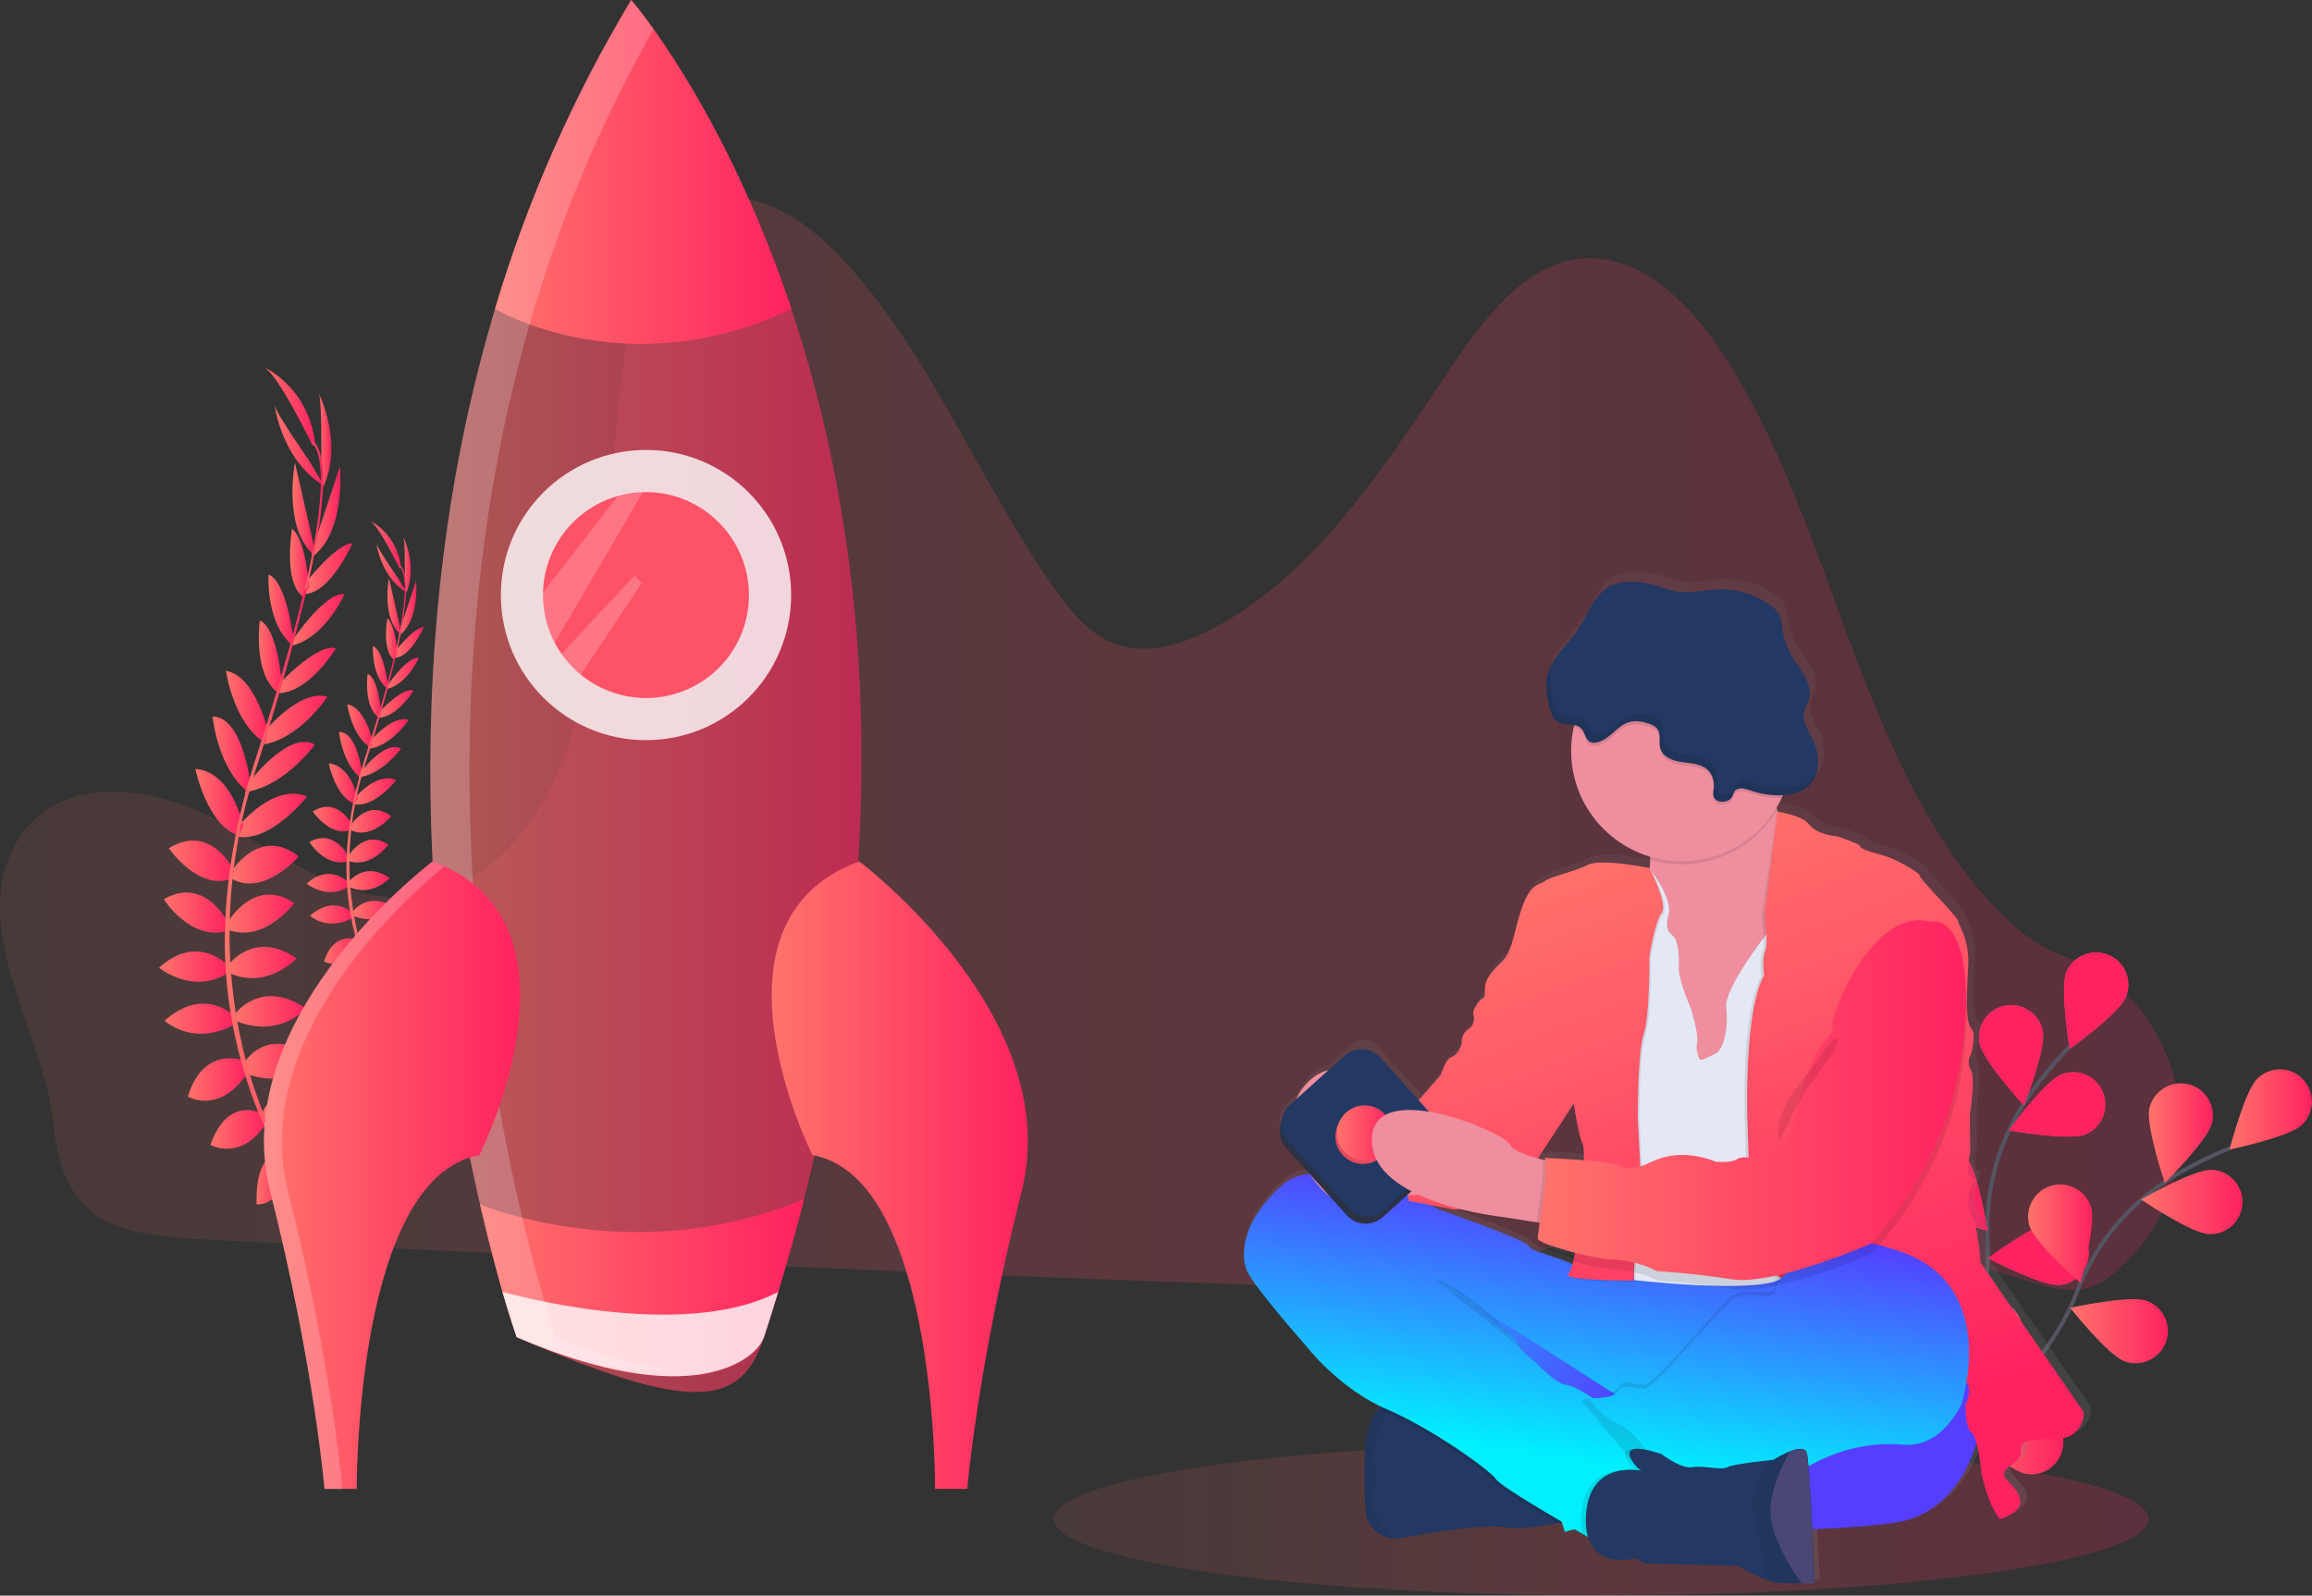 <?xml version="1.0" encoding="utf-8"?>
<!-- Generator: Adobe Illustrator 24.0.1, SVG Export Plug-In . SVG Version: 6.00 Build 0)  -->
<svg version="1.1" id="b759170a-51c3-4e2f-999d-77dec9fd6d11"
	 xmlns="http://www.w3.org/2000/svg" xmlns:xlink="http://www.w3.org/1999/xlink" x="0px" y="0px" viewBox="0 0 1140.6 787.3"
	 style="enable-background:new 0 0 1140.6 787.3;" xml:space="preserve">
<rect x="0" y="0" width="1140.6" height="787.3" fill="#333333" stroke="none"/>
<style type="text/css">
	.st0{opacity:0.2;fill:url(#SVGID_1_);enable-background:new    ;}
	.st1{opacity:0.2;fill:url(#SVGID_2_);enable-background:new    ;}
	.st2{fill:url(#SVGID_3_);}
	.st3{fill:url(#SVGID_4_);}
	.st4{fill:url(#SVGID_5_);}
	.st5{fill:url(#SVGID_6_);}
	.st6{fill:url(#SVGID_7_);}
	.st7{fill:url(#SVGID_8_);}
	.st8{fill:url(#SVGID_9_);}
	.st9{fill:url(#SVGID_10_);}
	.st10{fill:url(#SVGID_11_);}
	.st11{fill:url(#SVGID_12_);}
	.st12{fill:url(#SVGID_13_);}
	.st13{fill:url(#SVGID_14_);}
	.st14{fill:url(#SVGID_15_);}
	.st15{fill:url(#SVGID_16_);}
	.st16{fill:url(#SVGID_17_);}
	.st17{fill:url(#SVGID_18_);}
	.st18{fill:url(#SVGID_19_);}
	.st19{fill:url(#SVGID_20_);}
	.st20{fill:url(#SVGID_21_);}
	.st21{fill:url(#SVGID_22_);}
	.st22{fill:url(#SVGID_23_);}
	.st23{fill:url(#SVGID_24_);}
	.st24{fill:url(#SVGID_25_);}
	.st25{fill:url(#SVGID_26_);}
	.st26{fill:url(#SVGID_27_);}
	.st27{fill:url(#SVGID_28_);}
	.st28{fill:url(#SVGID_29_);}
	.st29{fill:url(#SVGID_30_);}
	.st30{fill:url(#SVGID_31_);}
	.st31{fill:url(#SVGID_32_);}
	.st32{fill:url(#SVGID_33_);}
	.st33{fill:url(#SVGID_34_);}
	.st34{fill:url(#SVGID_35_);}
	.st35{fill:url(#SVGID_36_);}
	.st36{fill:url(#SVGID_37_);}
	.st37{fill:url(#SVGID_38_);}
	.st38{fill:url(#SVGID_39_);}
	.st39{fill:url(#SVGID_40_);}
	.st40{fill:url(#SVGID_41_);}
	.st41{fill:url(#SVGID_42_);}
	.st42{fill:url(#SVGID_43_);}
	.st43{fill:url(#SVGID_44_);}
	.st44{fill:url(#SVGID_45_);}
	.st45{fill:url(#SVGID_46_);}
	.st46{fill:url(#SVGID_47_);}
	.st47{fill:url(#SVGID_48_);}
	.st48{fill:url(#SVGID_49_);}
	.st49{fill:url(#SVGID_50_);}
	.st50{fill:url(#SVGID_51_);}
	.st51{fill:url(#SVGID_52_);}
	.st52{fill:url(#SVGID_53_);}
	.st53{fill:url(#SVGID_54_);}
	.st54{fill:url(#SVGID_55_);}
	.st55{fill:url(#SVGID_56_);}
	.st56{fill:url(#SVGID_57_);}
	.st57{fill:url(#SVGID_58_);}
	.st58{fill:url(#SVGID_59_);}
	.st59{fill:url(#SVGID_60_);}
	.st60{fill:url(#SVGID_61_);}
	.st61{fill:url(#SVGID_62_);}
	.st62{fill:url(#SVGID_63_);}
	.st63{fill:url(#SVGID_64_);}
	.st64{fill:url(#SVGID_65_);}
	.st65{fill:url(#SVGID_66_);}
	.st66{fill:url(#SVGID_67_);}
	.st67{fill:url(#SVGID_68_);}
	.st68{fill:url(#SVGID_69_);}
	.st69{fill:url(#SVGID_70_);}
	.st70{fill:url(#SVGID_71_);}
	.st71{fill:url(#SVGID_72_);}
	.st72{fill:url(#SVGID_73_);}
	.st73{fill:url(#SVGID_74_);}
	.st74{opacity:0.1;enable-background:new    ;}
	.st75{opacity:0.6;fill:url(#SVGID_75_);}
	.st76{opacity:0.8;fill:#FFFFFF;}
	.st77{fill:#FE5266;}
	.st78{fill:url(#SVGID_76_);}
	.st79{fill:url(#SVGID_77_);}
	.st80{opacity:0.2;fill:#FFFFFF;enable-background:new    ;}
	.st81{fill:none;stroke:#535461;stroke-width:2;stroke-miterlimit:10;}
	.st82{fill:url(#SVGID_78_);}
	.st83{fill:url(#SVGID_79_);}
	.st84{fill:url(#SVGID_80_);}
	.st85{opacity:0.25;enable-background:new    ;}
	.st86{fill:url(#SVGID_81_);}
	.st87{fill:url(#SVGID_82_);}
	.st88{fill:url(#SVGID_83_);}
	.st89{fill:url(#SVGID_84_);}
	.st90{fill:url(#SVGID_85_);}
	.st91{fill:url(#SVGID_86_);}
	.st92{fill:url(#SVGID_87_);}
	.st93{fill:url(#SVGID_88_);}
	.st94{fill:url(#SVGID_89_);}
	.st95{fill:#434175;}
	.st96{fill:url(#SVGID_90_);}
	.st97{fill:#233862;}
	.st98{opacity:5.000000e-02;enable-background:new    ;}
	.st99{fill:url(#SVGID_91_);}
	.st100{fill:#EE8E9E;}
	.st101{fill:#E3E8F4;}
	.st102{fill:url(#SVGID_92_);}
	.st103{fill:url(#SVGID_93_);}
	.st104{fill:url(#SVGID_94_);}
	.st105{fill:#30374E;}
	.st106{fill:url(#SVGID_95_);}
	.st107{fill:url(#SVGID_96_);}
	.st108{fill:url(#SVGID_97_);}
	.st109{fill:#565387;}
	.st110{opacity:0.1;}
	.st111{fill:url(#SVGID_98_);}
	.st112{fill:url(#SVGID_99_);}
</style>
<title>maker launch</title>
<linearGradient id="SVGID_1_" gradientUnits="userSpaceOnUse" x1="-8.985608e-04" y1="366.759" x2="1075.942" y2="366.759">
	<stop  offset="0" style="stop-color:#FF736B;stop-opacity:0.5"/>
	<stop  offset="0.51" style="stop-color:#FF4A66"/>
	<stop  offset="0.77" style="stop-color:#FF3563"/>
	<stop  offset="1" style="stop-color:#FF2260"/>
</linearGradient>
<path class="st0" d="M8.8,414.5c20.2-32.9,65.7-27.2,98.1-10s64.6,42.8,100.2,37.9c30-4.2,54.6-30.3,67.9-60.5s17.2-64.2,20.9-97.5
	c4.7-41.9,9.4-83.8,14.1-125.7c1.7-15.3,3.8-31.5,12.4-43.6c11.4-16,32.3-20.9,50.1-16.1s33.1,17.7,46.1,32.1
	c41.7,46.1,65.4,108.4,101.9,159.7c7.4,10.4,15.8,20.8,26.9,25.8c16,7.3,34.4,2.1,50-6c51-26.3,85.3-79.9,118.9-130
	c16.4-24.3,36.3-50.4,63.6-53c28.7-2.8,53.6,21.6,70.4,47.5c54.1,83.2,65.7,196.9,131,269.5c8.1,9,17.1,17.3,27.4,22.9
	c3.4,1.8,6.9,3.4,10.6,4.7c57,19.7,76,98.9,33.8,145.9c-0.9,1-1.8,2-2.8,3c-6.3,6.6-13.3,12.9-21.8,14.8c-7.9,1.8-16-0.3-23.8-2.5
	c-49.9-14.5-99.1-36.8-150.7-35.7c-50.2,1-97.7,24.2-147.3,32.5c-33.3,5.6-67.3,4.5-101,3.3c-112.3-4-224.6-8.7-336.9-14.1
	c-55.7-2.6-111.5-5-167.2-7.8c-42.9-2.2-70.3-7.1-75.2-57C22.1,510.7-17.1,456.7,8.8,414.5z"/>
<linearGradient id="SVGID_2_" gradientUnits="userSpaceOnUse" x1="519.91" y1="749.54" x2="1059.89" y2="749.54">
	<stop  offset="0" style="stop-color:#FF736B;stop-opacity:0.5"/>
	<stop  offset="0.51" style="stop-color:#FF4A66"/>
	<stop  offset="0.77" style="stop-color:#FF3563"/>
	<stop  offset="1" style="stop-color:#FF2260"/>
</linearGradient>
<ellipse class="st1" cx="789.9" cy="749.5" rx="270" ry="37.7"/>
<linearGradient id="SVGID_3_" gradientUnits="userSpaceOnUse" x1="148.74" y1="590.496" x2="170.59" y2="590.496">
	<stop  offset="0" style="stop-color:#FF736B"/>
	<stop  offset="1" style="stop-color:#FF2260"/>
</linearGradient>
<path class="st2" d="M148.7,586.8c0,0,13.2-3,21.9,5.9c0,0-5.6,5-18.6-0.5L148.7,586.8z"/>
<linearGradient id="SVGID_4_" gradientUnits="userSpaceOnUse" x1="142.772" y1="597.865" x2="150.994" y2="597.865">
	<stop  offset="0" style="stop-color:#FF736B"/>
	<stop  offset="1" style="stop-color:#FF2260"/>
</linearGradient>
<path class="st3" d="M147.3,586.6c0,0-7.8,11.1-2.9,22.5c0,0,6.8-3.3,6.6-17.5L147.3,586.6z"/>
<linearGradient id="SVGID_5_" gradientUnits="userSpaceOnUse" x1="138.48" y1="572.469" x2="165.48" y2="572.469">
	<stop  offset="0" style="stop-color:#FF736B"/>
	<stop  offset="1" style="stop-color:#FF2260"/>
</linearGradient>
<path class="st4" d="M138.5,569.9c0,0,4.7-10.2,27,2.1c0,0-2.4,6.8-11.9,6.9S141.3,574.9,138.5,569.9z"/>
<linearGradient id="SVGID_6_" gradientUnits="userSpaceOnUse" x1="126.494" y1="581.798" x2="140.558" y2="581.798">
	<stop  offset="0" style="stop-color:#FF736B"/>
	<stop  offset="1" style="stop-color:#FF2260"/>
</linearGradient>
<path class="st5" d="M137.1,569.3c0,0-11.2-0.5-10.5,24.9c0,0,7.1,1,11.6-7.4S140.2,574.2,137.1,569.3z"/>
<linearGradient id="SVGID_7_" gradientUnits="userSpaceOnUse" x1="129.28" y1="547.467" x2="157.75" y2="547.467">
	<stop  offset="0" style="stop-color:#FF736B"/>
	<stop  offset="1" style="stop-color:#FF2260"/>
</linearGradient>
<path class="st6" d="M129.3,549.5c0,0,5-17.7,28.5-6.9c0,0-4.1,16.2-25.8,12.6L129.3,549.5z"/>
<linearGradient id="SVGID_8_" gradientUnits="userSpaceOnUse" x1="120.57" y1="523.54" x2="153.06" y2="523.54">
	<stop  offset="0" style="stop-color:#FF736B"/>
	<stop  offset="1" style="stop-color:#FF2260"/>
</linearGradient>
<path class="st7" d="M120.6,524.2c0,0,10.6-18.2,32.5-3.4c0,0-6.2,16.9-30.3,9.5L120.6,524.2z"/>
<linearGradient id="SVGID_9_" gradientUnits="userSpaceOnUse" x1="116.43" y1="499.01" x2="150.79" y2="499.01">
	<stop  offset="0" style="stop-color:#FF736B"/>
	<stop  offset="1" style="stop-color:#FF2260"/>
</linearGradient>
<path class="st8" d="M116.4,499.8c0,0,12.6-17,34.4-2.3c0,0-12.1,14.9-34.1,6.4L116.4,499.8z"/>
<linearGradient id="SVGID_10_" gradientUnits="userSpaceOnUse" x1="112.69" y1="474.905" x2="146.28" y2="474.905">
	<stop  offset="0" style="stop-color:#FF736B"/>
	<stop  offset="1" style="stop-color:#FF2260"/>
</linearGradient>
<path class="st9" d="M112.7,476.1c0,0,12.8-17.7,33.6-3.2c0,0-14.7,15.8-33.3,7.1L112.7,476.1z"/>
<linearGradient id="SVGID_11_" gradientUnits="userSpaceOnUse" x1="112.51" y1="450.77" x2="145.16" y2="450.77">
	<stop  offset="0" style="stop-color:#FF736B"/>
	<stop  offset="1" style="stop-color:#FF2260"/>
</linearGradient>
<path class="st10" d="M112.5,454.8c0,0,13.1-22.5,32.7-9.2c0,0-14.4,19.6-32.4,13.3L112.5,454.8z"/>
<linearGradient id="SVGID_12_" gradientUnits="userSpaceOnUse" x1="114.28" y1="426.649" x2="147.37" y2="426.649">
	<stop  offset="0" style="stop-color:#FF736B"/>
	<stop  offset="1" style="stop-color:#FF2260"/>
</linearGradient>
<path class="st11" d="M114.3,429.8c0,0,14-22.4,33.1-7.2c0,0-17.1,19.8-32.9,11.1L114.3,429.8z"/>
<linearGradient id="SVGID_13_" gradientUnits="userSpaceOnUse" x1="117.46" y1="402.299" x2="151.46" y2="402.299">
	<stop  offset="0" style="stop-color:#FF736B"/>
	<stop  offset="1" style="stop-color:#FF2260"/>
</linearGradient>
<path class="st12" d="M117.9,407.4c0,0,17-21.3,33.6-14.4c0,0-17.7,22.6-34,19.8L117.9,407.4z"/>
<linearGradient id="SVGID_14_" gradientUnits="userSpaceOnUse" x1="121.7" y1="378.356" x2="155.28" y2="378.356">
	<stop  offset="0" style="stop-color:#FF736B"/>
	<stop  offset="1" style="stop-color:#FF2260"/>
</linearGradient>
<path class="st13" d="M122.9,386c0,0,19.5-26,32.4-18.6c0,0-14.3,20.1-33.6,23.3L122.9,386z"/>
<linearGradient id="SVGID_15_" gradientUnits="userSpaceOnUse" x1="128.43" y1="355.361" x2="161.53" y2="355.361">
	<stop  offset="0" style="stop-color:#FF736B"/>
	<stop  offset="1" style="stop-color:#FF2260"/>
</linearGradient>
<path class="st14" d="M130.5,361c0,0,17.2-21.3,31-17.2c0,0-14.4,21.9-33.1,23.7L130.5,361z"/>
<linearGradient id="SVGID_16_" gradientUnits="userSpaceOnUse" x1="136.77" y1="330.837" x2="165.69" y2="330.837">
	<stop  offset="0" style="stop-color:#FF736B"/>
	<stop  offset="1" style="stop-color:#FF2260"/>
</linearGradient>
<path class="st15" d="M137.4,337.7c0,0,19.2-20.6,28.3-17.8c0,0-13.4,22.4-28.9,22.1L137.4,337.7z"/>
<linearGradient id="SVGID_17_" gradientUnits="userSpaceOnUse" x1="144.15" y1="305.795" x2="169.97" y2="305.795">
	<stop  offset="0" style="stop-color:#FF736B"/>
	<stop  offset="1" style="stop-color:#FF2260"/>
</linearGradient>
<path class="st16" d="M144.1,316.2c0,0,16.1-24.2,25.8-23c0,0-9.3,21.2-25.7,25.3L144.1,316.2z"/>
<linearGradient id="SVGID_18_" gradientUnits="userSpaceOnUse" x1="150.88" y1="280.56" x2="173.95" y2="280.56">
	<stop  offset="0" style="stop-color:#FF736B"/>
	<stop  offset="1" style="stop-color:#FF2260"/>
</linearGradient>
<path class="st17" d="M151.1,287.2c0,0,14.4-18.7,22.8-19.2c0,0-10.7,24.3-23.1,25L151.1,287.2z"/>
<linearGradient id="SVGID_19_" gradientUnits="userSpaceOnUse" x1="153.72" y1="252.65" x2="167.924" y2="252.65">
	<stop  offset="0" style="stop-color:#FF736B"/>
	<stop  offset="1" style="stop-color:#FF2260"/>
</linearGradient>
<path class="st18" d="M155.1,268l12.6-37.7c0,0,3,33.1-14,44.6L155.1,268z"/>
<linearGradient id="SVGID_20_" gradientUnits="userSpaceOnUse" x1="157.2" y1="217.355" x2="163.435" y2="217.355">
	<stop  offset="0" style="stop-color:#FF736B"/>
	<stop  offset="1" style="stop-color:#FF2260"/>
</linearGradient>
<path class="st19" d="M158.5,227.2c0,0,0.4-30.8-1.3-33.2c0,0,12.5,24.7,2.1,46.7L158.5,227.2z"/>
<linearGradient id="SVGID_21_" gradientUnits="userSpaceOnUse" x1="103.87" y1="557.22" x2="130.87" y2="557.22">
	<stop  offset="0" style="stop-color:#FF736B"/>
	<stop  offset="1" style="stop-color:#FF2260"/>
</linearGradient>
<path class="st20" d="M128.6,549.2c0,0-16.3-8.6-24.8,15.7c0,0,14.5,8.3,27-9.8L128.6,549.2z"/>
<linearGradient id="SVGID_22_" gradientUnits="userSpaceOnUse" x1="92.65" y1="532.656" x2="122.16" y2="532.656">
	<stop  offset="0" style="stop-color:#FF736B"/>
	<stop  offset="1" style="stop-color:#FF2260"/>
</linearGradient>
<path class="st21" d="M120,523.2c0,0-19.7-7.5-27.3,17.9c0,0,15.5,9.2,29.5-11.8L120,523.2z"/>
<linearGradient id="SVGID_23_" gradientUnits="userSpaceOnUse" x1="81.28" y1="502.653" x2="115.91" y2="502.653">
	<stop  offset="0" style="stop-color:#FF736B"/>
	<stop  offset="1" style="stop-color:#FF2260"/>
</linearGradient>
<path class="st22" d="M115.6,501.3c0,0-14.8-15.1-34.4,2.3c0,0,13.9,13.2,34.6,1.8L115.6,501.3z"/>
<linearGradient id="SVGID_24_" gradientUnits="userSpaceOnUse" x1="78.51" y1="476.927" x2="112.51" y2="476.927">
	<stop  offset="0" style="stop-color:#FF736B"/>
	<stop  offset="1" style="stop-color:#FF2260"/>
</linearGradient>
<path class="st23" d="M112.2,476.1c0,0-15-15.8-33.7,1.4c0,0,16.7,13.7,34,2.5L112.2,476.1z"/>
<linearGradient id="SVGID_25_" gradientUnits="userSpaceOnUse" x1="80.72" y1="450.316" x2="112.55" y2="450.316">
	<stop  offset="0" style="stop-color:#FF736B"/>
	<stop  offset="1" style="stop-color:#FF2260"/>
</linearGradient>
<path class="st24" d="M112.6,455.4c0,0-11.4-23.5-31.8-11.7c0,0,12.9,20.6,31.2,15.7L112.6,455.4z"/>
<linearGradient id="SVGID_26_" gradientUnits="userSpaceOnUse" x1="83.39" y1="424.783" x2="115.45" y2="424.783">
	<stop  offset="0" style="stop-color:#FF736B"/>
	<stop  offset="1" style="stop-color:#FF2260"/>
</linearGradient>
<path class="st25" d="M115.4,429.6c0,0-11.3-23.9-32.1-11.1c0,0,14.7,21.6,31.3,14.9L115.4,429.6z"/>
<linearGradient id="SVGID_27_" gradientUnits="userSpaceOnUse" x1="96.43" y1="395.91" x2="119.98" y2="395.91">
	<stop  offset="0" style="stop-color:#FF736B"/>
	<stop  offset="1" style="stop-color:#FF2260"/>
</linearGradient>
<path class="st26" d="M120,407.3c0,0-5.6-26.7-23.6-27.9c0,0,5.7,28.1,21.5,32.9L120,407.3z"/>
<linearGradient id="SVGID_28_" gradientUnits="userSpaceOnUse" x1="104.91" y1="372.095" x2="123.37" y2="372.095">
	<stop  offset="0" style="stop-color:#FF736B"/>
	<stop  offset="1" style="stop-color:#FF2260"/>
</linearGradient>
<path class="st27" d="M123.4,386c0,0-3.7-32.3-18.5-32.5c0,0,2.1,24.6,17.1,37.1L123.4,386z"/>
<linearGradient id="SVGID_29_" gradientUnits="userSpaceOnUse" x1="111.53" y1="348.85" x2="132" y2="348.85">
	<stop  offset="0" style="stop-color:#FF736B"/>
	<stop  offset="1" style="stop-color:#FF2260"/>
</linearGradient>
<path class="st28" d="M132,360c0,0-6.2-26.7-20.5-29c0,0,3.5,26,19.5,35.7L132,360z"/>
<linearGradient id="SVGID_30_" gradientUnits="userSpaceOnUse" x1="127.664" y1="323.86" x2="139.06" y2="323.86">
	<stop  offset="0" style="stop-color:#FF736B"/>
	<stop  offset="1" style="stop-color:#FF2260"/>
</linearGradient>
<path class="st29" d="M139.1,337.8c0,0-2-28.1-10.9-31.6c0,0-3.6,25.8,8.6,35.4L139.1,337.8z"/>
<linearGradient id="SVGID_31_" gradientUnits="userSpaceOnUse" x1="132.424" y1="300.63" x2="144.79" y2="300.63">
	<stop  offset="0" style="stop-color:#FF736B"/>
	<stop  offset="1" style="stop-color:#FF2260"/>
</linearGradient>
<path class="st30" d="M144.8,315.8c0,0-3.1-28.8-12.3-32.3c0,0-1.5,23.1,11.1,34.3L144.8,315.8z"/>
<linearGradient id="SVGID_32_" gradientUnits="userSpaceOnUse" x1="143.136" y1="277.63" x2="152.54" y2="277.63">
	<stop  offset="0" style="stop-color:#FF736B"/>
	<stop  offset="1" style="stop-color:#FF2260"/>
</linearGradient>
<path class="st31" d="M152.5,289.5c0,0-1.6-23.5-8.4-28.6c0,0-4.6,26.2,5.4,33.6L152.5,289.5z"/>
<linearGradient id="SVGID_33_" gradientUnits="userSpaceOnUse" x1="144.269" y1="251.07" x2="155.05" y2="251.07">
	<stop  offset="0" style="stop-color:#FF736B"/>
	<stop  offset="1" style="stop-color:#FF2260"/>
</linearGradient>
<path class="st32" d="M154.3,266.9l-8.8-38.7c0,0-6.2,32.6,9.6,45.8L154.3,266.9z"/>
<linearGradient id="SVGID_34_" gradientUnits="userSpaceOnUse" x1="135.419" y1="219.645" x2="159.83" y2="219.645">
	<stop  offset="0" style="stop-color:#FF736B"/>
	<stop  offset="1" style="stop-color:#FF2260"/>
</linearGradient>
<path class="st33" d="M152.9,227.9c0,0-17.6-25.3-17.5-28.2c0,0,3.5,27.5,24.4,39.9L152.9,227.9z"/>
<linearGradient id="SVGID_35_" gradientUnits="userSpaceOnUse" x1="129.85" y1="200.53" x2="155.46" y2="200.53">
	<stop  offset="0" style="stop-color:#FF736B"/>
	<stop  offset="1" style="stop-color:#FF2260"/>
</linearGradient>
<path class="st34" d="M154.3,220c0,0-17.5-36.4-24.4-39c0,0,22.1,9.4,25.6,37.8L154.3,220z"/>
<linearGradient id="SVGID_36_" gradientUnits="userSpaceOnUse" x1="149.82" y1="255.435" x2="159.421" y2="255.435">
	<stop  offset="0" style="stop-color:#FF736B"/>
	<stop  offset="1" style="stop-color:#FF2260"/>
</linearGradient>
<path class="st35" d="M150.8,293.3l-1-0.3c9.9-42,11.2-68.5,3.9-74.6l0.7-0.8C162.1,224.1,160.9,250.2,150.8,293.3z"/>
<linearGradient id="SVGID_37_" gradientUnits="userSpaceOnUse" x1="120.99" y1="341.02" x2="151.54" y2="341.02">
	<stop  offset="0" style="stop-color:#FF736B"/>
	<stop  offset="1" style="stop-color:#FF2260"/>
</linearGradient>
<path class="st36" d="M122.5,391.9l-1.6-0.4c1.1-3.9,2.3-7.8,3.5-11.7c11-33.7,20.1-65,25.8-88.9l1.3-0.8
	c-5.6,24-14.5,56.4-25.5,90.2C124.8,384.2,123.6,388.1,122.5,391.9z"/>
<linearGradient id="SVGID_38_" gradientUnits="userSpaceOnUse" x1="110.886" y1="502.355" x2="171.07" y2="502.355">
	<stop  offset="0" style="stop-color:#FF736B"/>
	<stop  offset="1" style="stop-color:#FF2260"/>
</linearGradient>
<path class="st37" d="M169.6,616.3c-0.2-0.2-22.2-21.9-39.1-60.2c-9.9-22.5-16.2-46.3-18.6-70.8c-3-30.5,1.1-65.1,10-96.9l1.3,1.3
	c-20,71.3-6.2,130.3,9.2,165.4c16.7,38,38.5,59.5,38.7,59.7L169.6,616.3z"/>
<linearGradient id="SVGID_39_" gradientUnits="userSpaceOnUse" x1="193.81" y1="504.345" x2="207.03" y2="504.345">
	<stop  offset="0" style="stop-color:#FF736B"/>
	<stop  offset="1" style="stop-color:#FF2260"/>
</linearGradient>
<path class="st38" d="M193.8,502.1c0,0,8-1.8,13.2,3.5c0,0-3.4,3-11.3-0.3L193.8,502.1z"/>
<linearGradient id="SVGID_40_" gradientUnits="userSpaceOnUse" x1="190.222" y1="508.815" x2="195.221" y2="508.815">
	<stop  offset="0" style="stop-color:#FF736B"/>
	<stop  offset="1" style="stop-color:#FF2260"/>
</linearGradient>
<path class="st39" d="M192.9,502c0,0-4.7,6.7-1.7,13.6c0,0,4.1-2,4-10.5L192.9,502z"/>
<linearGradient id="SVGID_41_" gradientUnits="userSpaceOnUse" x1="187.62" y1="493.451" x2="203.92" y2="493.451">
	<stop  offset="0" style="stop-color:#FF736B"/>
	<stop  offset="1" style="stop-color:#FF2260"/>
</linearGradient>
<path class="st40" d="M187.6,491.9c0,0,2.8-6.1,16.3,1.3c0,0-1.4,4.1-7.2,4.2S189.3,494.9,187.6,491.9z"/>
<linearGradient id="SVGID_42_" gradientUnits="userSpaceOnUse" x1="180.364" y1="499.091" x2="188.868" y2="499.091">
	<stop  offset="0" style="stop-color:#FF736B"/>
	<stop  offset="1" style="stop-color:#FF2260"/>
</linearGradient>
<path class="st41" d="M186.8,491.5c0,0-6.8-0.3-6.4,15.1c0,0,4.3,0.6,7-4.5S188.6,494.5,186.8,491.5z"/>
<linearGradient id="SVGID_43_" gradientUnits="userSpaceOnUse" x1="182.03" y1="478.323" x2="199.26" y2="478.323">
	<stop  offset="0" style="stop-color:#FF736B"/>
	<stop  offset="1" style="stop-color:#FF2260"/>
</linearGradient>
<path class="st42" d="M182,479.6c0,0,3.1-10.7,17.2-4.2c0,0-2.5,9.8-15.6,7.6L182,479.6z"/>
<linearGradient id="SVGID_44_" gradientUnits="userSpaceOnUse" x1="176.79" y1="463.878" x2="196.43" y2="463.878">
	<stop  offset="0" style="stop-color:#FF736B"/>
	<stop  offset="1" style="stop-color:#FF2260"/>
</linearGradient>
<path class="st43" d="M176.8,464.3c0,0,6.4-11,19.6-2.1c0,0-3.8,10.2-18.3,5.8L176.8,464.3z"/>
<linearGradient id="SVGID_45_" gradientUnits="userSpaceOnUse" x1="174.28" y1="449.035" x2="195.05" y2="449.035">
	<stop  offset="0" style="stop-color:#FF736B"/>
	<stop  offset="1" style="stop-color:#FF2260"/>
</linearGradient>
<path class="st44" d="M174.3,449.5c0,0,7.6-10.3,20.8-1.4c0,0-7.3,9-20.6,3.9L174.3,449.5z"/>
<linearGradient id="SVGID_46_" gradientUnits="userSpaceOnUse" x1="172.02" y1="434.473" x2="192.33" y2="434.473">
	<stop  offset="0" style="stop-color:#FF736B"/>
	<stop  offset="1" style="stop-color:#FF2260"/>
</linearGradient>
<path class="st45" d="M172,435.2c0,0,7.7-10.7,20.3-1.9c0,0-8.9,9.6-20.1,4.3L172,435.2z"/>
<linearGradient id="SVGID_47_" gradientUnits="userSpaceOnUse" x1="171.92" y1="419.873" x2="191.65" y2="419.873">
	<stop  offset="0" style="stop-color:#FF736B"/>
	<stop  offset="1" style="stop-color:#FF2260"/>
</linearGradient>
<path class="st46" d="M171.9,422.3c0,0,8-13.6,19.7-5.5c0,0-8.7,11.8-19.6,8L171.9,422.3z"/>
<linearGradient id="SVGID_48_" gradientUnits="userSpaceOnUse" x1="172.96" y1="405.274" x2="192.96" y2="405.274">
	<stop  offset="0" style="stop-color:#FF736B"/>
	<stop  offset="1" style="stop-color:#FF2260"/>
</linearGradient>
<path class="st47" d="M173,407.2c0,0,8.5-13.5,20-4.4c0,0-10.3,11.9-19.9,6.7L173,407.2z"/>
<linearGradient id="SVGID_49_" gradientUnits="userSpaceOnUse" x1="174.93" y1="390.584" x2="195.46" y2="390.584">
	<stop  offset="0" style="stop-color:#FF736B"/>
	<stop  offset="1" style="stop-color:#FF2260"/>
</linearGradient>
<path class="st48" d="M175.2,393.6c0,0,10.3-12.9,20.3-8.7c0,0-10.7,13.7-20.5,11.9L175.2,393.6z"/>
<linearGradient id="SVGID_50_" gradientUnits="userSpaceOnUse" x1="177.47" y1="376.103" x2="197.77" y2="376.103">
	<stop  offset="0" style="stop-color:#FF736B"/>
	<stop  offset="1" style="stop-color:#FF2260"/>
</linearGradient>
<path class="st49" d="M178.2,380.7c0,0,11.8-15.7,19.6-11.3c0,0-8.6,12.1-20.3,14.1L178.2,380.7z"/>
<linearGradient id="SVGID_51_" gradientUnits="userSpaceOnUse" x1="181.57" y1="362.218" x2="201.57" y2="362.218">
	<stop  offset="0" style="stop-color:#FF736B"/>
	<stop  offset="1" style="stop-color:#FF2260"/>
</linearGradient>
<path class="st50" d="M182.8,365.6c0,0,10.4-12.9,18.8-10.4c0,0-8.7,13.2-20,14.3L182.8,365.6z"/>
<linearGradient id="SVGID_52_" gradientUnits="userSpaceOnUse" x1="186.58" y1="347.377" x2="204.06" y2="347.377">
	<stop  offset="0" style="stop-color:#FF736B"/>
	<stop  offset="1" style="stop-color:#FF2260"/>
</linearGradient>
<path class="st51" d="M186.9,351.5c0,0,11.6-12.5,17.1-10.8c0,0-8.1,13.5-17.5,13.4L186.9,351.5z"/>
<linearGradient id="SVGID_53_" gradientUnits="userSpaceOnUse" x1="191.04" y1="332.228" x2="206.65" y2="332.228">
	<stop  offset="0" style="stop-color:#FF736B"/>
	<stop  offset="1" style="stop-color:#FF2260"/>
</linearGradient>
<path class="st52" d="M191,338.5c0,0,9.7-14.6,15.6-13.9c0,0-5.6,12.8-15.5,15.3L191,338.5z"/>
<linearGradient id="SVGID_54_" gradientUnits="userSpaceOnUse" x1="195.12" y1="316.965" x2="209.07" y2="316.965">
	<stop  offset="0" style="stop-color:#FF736B"/>
	<stop  offset="1" style="stop-color:#FF2260"/>
</linearGradient>
<path class="st53" d="M195.3,321c0,0,8.7-11.3,13.8-11.6c0,0-6.5,14.7-13.9,15.1L195.3,321z"/>
<linearGradient id="SVGID_55_" gradientUnits="userSpaceOnUse" x1="196.79" y1="300.14" x2="205.401" y2="300.14">
	<stop  offset="0" style="stop-color:#FF736B"/>
	<stop  offset="1" style="stop-color:#FF2260"/>
</linearGradient>
<path class="st54" d="M197.7,309.4l7.6-22.8c0,0,1.8,20-8.5,27L197.7,309.4z"/>
<linearGradient id="SVGID_56_" gradientUnits="userSpaceOnUse" x1="198.93" y1="278.77" x2="202.699" y2="278.77">
	<stop  offset="0" style="stop-color:#FF736B"/>
	<stop  offset="1" style="stop-color:#FF2260"/>
</linearGradient>
<path class="st55" d="M199.7,284.7c0,0,0.3-18.6-0.8-20c0,0,7.5,15,1.3,28.2L199.7,284.7z"/>
<linearGradient id="SVGID_57_" gradientUnits="userSpaceOnUse" x1="166.66" y1="484.232" x2="182.99" y2="484.232">
	<stop  offset="0" style="stop-color:#FF736B"/>
	<stop  offset="1" style="stop-color:#FF2260"/>
</linearGradient>
<path class="st56" d="M181.7,479.4c0,0-9.8-5.2-15,9.5c0,0,8.8,5,16.3-5.9L181.7,479.4z"/>
<linearGradient id="SVGID_58_" gradientUnits="userSpaceOnUse" x1="159.91" y1="469.339" x2="177.75" y2="469.339">
	<stop  offset="0" style="stop-color:#FF736B"/>
	<stop  offset="1" style="stop-color:#FF2260"/>
</linearGradient>
<path class="st57" d="M176.4,463.6c0,0-11.9-4.5-16.5,10.8c0,0,9.4,5.5,17.8-7.1L176.4,463.6z"/>
<linearGradient id="SVGID_59_" gradientUnits="userSpaceOnUse" x1="153.03" y1="451.243" x2="173.97" y2="451.243">
	<stop  offset="0" style="stop-color:#FF736B"/>
	<stop  offset="1" style="stop-color:#FF2260"/>
</linearGradient>
<path class="st58" d="M173.8,450.4c0,0-8.9-9.1-20.8,1.4c0,0,8.4,8,20.9,1.1L173.8,450.4z"/>
<linearGradient id="SVGID_60_" gradientUnits="userSpaceOnUse" x1="151.36" y1="435.694" x2="171.9" y2="435.694">
	<stop  offset="0" style="stop-color:#FF736B"/>
	<stop  offset="1" style="stop-color:#FF2260"/>
</linearGradient>
<path class="st59" d="M171.7,435.2c0,0-9.1-9.5-20.4,0.8c0,0,10.1,8.3,20.5,1.5L171.7,435.2z"/>
<linearGradient id="SVGID_61_" gradientUnits="userSpaceOnUse" x1="152.69" y1="419.564" x2="171.94" y2="419.564">
	<stop  offset="0" style="stop-color:#FF736B"/>
	<stop  offset="1" style="stop-color:#FF2260"/>
</linearGradient>
<path class="st60" d="M171.9,422.6c0,0-6.9-14.2-19.3-7.1c0,0,7.8,12.5,18.9,9.5L171.9,422.6z"/>
<linearGradient id="SVGID_62_" gradientUnits="userSpaceOnUse" x1="154.28" y1="404.148" x2="173.69" y2="404.148">
	<stop  offset="0" style="stop-color:#FF736B"/>
	<stop  offset="1" style="stop-color:#FF2260"/>
</linearGradient>
<path class="st61" d="M173.7,407.1c0,0-6.9-14.5-19.4-6.7c0,0,8.9,13.1,18.9,9L173.7,407.1z"/>
<linearGradient id="SVGID_63_" gradientUnits="userSpaceOnUse" x1="162.19" y1="386.725" x2="176.43" y2="386.725">
	<stop  offset="0" style="stop-color:#FF736B"/>
	<stop  offset="1" style="stop-color:#FF2260"/>
</linearGradient>
<path class="st62" d="M176.4,393.6c0,0-3.4-16.1-14.2-16.9c0,0,3.4,17,13,19.9L176.4,393.6z"/>
<linearGradient id="SVGID_64_" gradientUnits="userSpaceOnUse" x1="167.28" y1="372.315" x2="178.48" y2="372.315">
	<stop  offset="0" style="stop-color:#FF736B"/>
	<stop  offset="1" style="stop-color:#FF2260"/>
</linearGradient>
<path class="st63" d="M178.5,380.7c0,0-2.2-19.5-11.2-19.6c0,0,1.3,14.9,10.3,22.5L178.5,380.7z"/>
<linearGradient id="SVGID_65_" gradientUnits="userSpaceOnUse" x1="171.32" y1="358.255" x2="183.69" y2="358.255">
	<stop  offset="0" style="stop-color:#FF736B"/>
	<stop  offset="1" style="stop-color:#FF2260"/>
</linearGradient>
<path class="st64" d="M183.7,365c0,0-3.8-16.1-12.4-17.5c0,0,2.1,15.7,11.8,21.6L183.7,365z"/>
<linearGradient id="SVGID_66_" gradientUnits="userSpaceOnUse" x1="181.078" y1="343.155" x2="187.96" y2="343.155">
	<stop  offset="0" style="stop-color:#FF736B"/>
	<stop  offset="1" style="stop-color:#FF2260"/>
</linearGradient>
<path class="st65" d="M188,351.6c0,0-1.2-17-6.6-19.1c0,0-2.2,15.6,5.2,21.4L188,351.6z"/>
<linearGradient id="SVGID_67_" gradientUnits="userSpaceOnUse" x1="183.956" y1="329.11" x2="191.43" y2="329.11">
	<stop  offset="0" style="stop-color:#FF736B"/>
	<stop  offset="1" style="stop-color:#FF2260"/>
</linearGradient>
<path class="st66" d="M191.4,338.3c0,0-1.9-17.4-7.4-19.5c0,0-0.9,14,6.7,20.7L191.4,338.3z"/>
<linearGradient id="SVGID_68_" gradientUnits="userSpaceOnUse" x1="190.472" y1="315.205" x2="196.11" y2="315.205">
	<stop  offset="0" style="stop-color:#FF736B"/>
	<stop  offset="1" style="stop-color:#FF2260"/>
</linearGradient>
<path class="st67" d="M196.1,322.4c0,0-1-14.2-5-17.3c0,0-2.8,15.8,3.2,20.3L196.1,322.4z"/>
<linearGradient id="SVGID_69_" gradientUnits="userSpaceOnUse" x1="191.136" y1="299.15" x2="197.65" y2="299.15">
	<stop  offset="0" style="stop-color:#FF736B"/>
	<stop  offset="1" style="stop-color:#FF2260"/>
</linearGradient>
<path class="st68" d="M197.2,308.7l-5.3-23.4c0,0-3.8,19.7,5.8,27.7L197.2,308.7z"/>
<linearGradient id="SVGID_70_" gradientUnits="userSpaceOnUse" x1="185.769" y1="280.155" x2="200.52" y2="280.155">
	<stop  offset="0" style="stop-color:#FF736B"/>
	<stop  offset="1" style="stop-color:#FF2260"/>
</linearGradient>
<path class="st69" d="M196.3,285.2c0,0-10.6-15.3-10.6-17.1c0,0,2.1,16.6,14.8,24.1L196.3,285.2z"/>
<linearGradient id="SVGID_71_" gradientUnits="userSpaceOnUse" x1="182.37" y1="268.605" x2="197.85" y2="268.605">
	<stop  offset="0" style="stop-color:#FF736B"/>
	<stop  offset="1" style="stop-color:#FF2260"/>
</linearGradient>
<path class="st70" d="M197.1,280.4c0,0-10.6-22-14.8-23.5c0,0,13.4,5.7,15.5,22.9L197.1,280.4z"/>
<linearGradient id="SVGID_72_" gradientUnits="userSpaceOnUse" x1="194.44" y1="301.78" x2="200.269" y2="301.78">
	<stop  offset="0" style="stop-color:#FF736B"/>
	<stop  offset="1" style="stop-color:#FF2260"/>
</linearGradient>
<path class="st71" d="M195.1,324.6l-0.6-0.2c6-25.4,6.8-41.4,2.4-45.1l0.4-0.5C201.9,282.8,201.2,298.6,195.1,324.6z"/>
<linearGradient id="SVGID_73_" gradientUnits="userSpaceOnUse" x1="177.04" y1="353.55" x2="195.51" y2="353.55">
	<stop  offset="0" style="stop-color:#FF736B"/>
	<stop  offset="1" style="stop-color:#FF2260"/>
</linearGradient>
<path class="st72" d="M178,384.3L177,384c0.7-2.3,1.4-4.7,2.1-7c6.6-20.4,12.2-39.3,15.6-53.8l0.8-0.5c-3.4,14.5-8.8,34.1-15.4,54.5
	C179.3,379.6,178.6,382,178,384.3z"/>
<linearGradient id="SVGID_74_" gradientUnits="userSpaceOnUse" x1="170.926" y1="451.065" x2="207.33" y2="451.065">
	<stop  offset="0" style="stop-color:#FF736B"/>
	<stop  offset="1" style="stop-color:#FF2260"/>
</linearGradient>
<path class="st73" d="M206.4,520c-0.1-0.1-13.4-13.2-23.6-36.4c-6-13.6-9.8-28-11.3-42.8c-1.8-18.5,0.7-39.4,6.1-58.6l0.8,0.8
	c-12.1,43.1-3.7,78.8,5.6,100c10.1,23,23.3,35.9,23.4,36.1L206.4,520z"/>
<path class="st74" d="M236.5,570c-2.6,0.5-5.1,1.2-7.5,2.1c-9.8-47.7-15.9-96.1-18.5-144.8c1.8-1.5,2.9-2.3,2.9-2.3
	C294.5,454.9,236.5,570,236.5,570z"/>
<path class="st74" d="M426.3,426.9c-3.3,48.5-10.5,96.7-21.6,144c-1.3-0.4-2.5-0.7-3.8-0.9c0,0-58-115.1,23.1-144.9
	C424,425.1,424.8,425.7,426.3,426.9z"/>
<linearGradient id="SVGID_75_" gradientUnits="userSpaceOnUse" x1="212.314" y1="343.407" x2="425.074" y2="343.407">
	<stop  offset="0" style="stop-color:#FF736B"/>
	<stop  offset="1" style="stop-color:#FF2260"/>
</linearGradient>
<path class="st75" d="M396.6,591.8c-5.6,22.1-12.2,44.8-19.7,68c-11.3,34.9-35.7,37.2-122,0c0,0-8.6-24.3-18.1-65.6
	c-20.9-90.8-45.9-263.9,7.4-441.7C260.1,99,282.7,47.8,311.4,0c0,0,45.6,52.3,79,152.4S445.1,400.5,396.6,591.8z"/>
<circle class="st76" cx="318.7" cy="293.6" r="71.6"/>
<path class="st77" d="M369.5,293.6c0,28.1-22.7,50.8-50.8,50.8c-11.7,0-23.1-4.1-32.2-11.5c-3.6-3-6.8-6.5-9.5-10.3
	c-1.2-1.7-2.3-3.5-3.3-5.4c-3.8-7.3-5.8-15.4-5.8-23.6c0-0.4,0-0.8,0-1.2c0.5-22.3,15.5-41.6,37-47.7c4-1.1,8.1-1.7,12.2-1.9h1.5
	C346.7,242.8,369.4,265.6,369.5,293.6C369.5,293.6,369.5,293.6,369.5,293.6z"/>
<linearGradient id="SVGID_76_" gradientUnits="userSpaceOnUse" x1="244.18" y1="84.862" x2="390.4" y2="84.862">
	<stop  offset="0" style="stop-color:#FF736B"/>
	<stop  offset="1" style="stop-color:#FF2260"/>
</linearGradient>
<path class="st78" d="M390.4,152.4c-81.3,38.9-146.2,0-146.2,0C260.1,99,282.7,47.8,311.4,0C311.4,0,357,52.3,390.4,152.4z"/>
<linearGradient id="SVGID_77_" gradientUnits="userSpaceOnUse" x1="236.76" y1="635.431" x2="396.59" y2="635.431">
	<stop  offset="0" style="stop-color:#FF736B"/>
	<stop  offset="1" style="stop-color:#FF2260"/>
</linearGradient>
<path class="st79" d="M396.6,591.8c-3.8,15-8,30.2-12.7,45.7c-2.2,7.4-4.5,14.8-7,22.3c-3.7,11.3-35.7,37.2-122,0
	c0,0-2.8-7.9-7-22.3c-3.1-10.9-7-25.5-11.1-43.3c0,0,32.1,13.7,77.7,13.7C342.6,607.9,370.5,602.5,396.6,591.8z"/>
<path class="st76" d="M383.9,637.4c-2.2,7.4-4.5,14.8-7,22.3c-3.7,11.3-35.7,37.2-122,0c0,0-2.8-7.9-7-22.3
	C247.9,637.4,335.8,662.7,383.9,637.4z"/>
<path class="st80" d="M304.9,244.6l-0.1,0.1l-36.9,47.6c0,0.4,0,0.8,0,1.2c0,8.2,2,16.3,5.8,23.6l43.5-74.4L304.9,244.6z"/>
<path class="st80" d="M316.7,287.6l-30.2,45.3c-3.6-3-6.8-6.5-9.5-10.3l36-38.6L316.7,287.6z"/>
<path class="st80" d="M274.2,659.8c0,0-8.6-24.3-18.1-65.6c-20.9-90.8-45.9-263.9,7.4-441.7c14.3-48.1,34.1-94.4,58.9-138.1
	c-6.8-9.5-11-14.3-11-14.3c-28.7,47.8-51.3,99-67.2,152.4c-53.3,177.8-28.3,350.9-7.4,441.7c9.5,41.3,18.1,65.6,18.1,65.6
	c34.1,14.7,60.3,17.8,79.5,16.1C317.9,674.6,298,670,274.2,659.8z"/>
<path class="st81" d="M937,728.9c0,0,46.7-58.2,43.6-116.4c-1.5-24.4,5.1-48.7,18.5-69.1c6.5-9.7,13.9-18.7,22-27"/>
<path class="st77" d="M1019.4,479.8c-3.3,8.1,1.7,37.7,1.7,37.7s24.4-17.5,27.7-25.6c3.3-8.1-0.5-17.4-8.6-20.7
	C1032,467.8,1022.7,471.7,1019.4,479.8L1019.4,479.8L1019.4,479.8z"/>
<path class="st77" d="M976.6,514.7c1.6,8.6,21.9,30.7,21.9,30.7s11-27.9,9.3-36.5c-1.6-8.6-9.9-14.3-18.5-12.7
	C980.7,497.8,975,506.1,976.6,514.7L976.6,514.7z"/>
<path class="st77" d="M946.1,591.9c5.7,6.6,34.4,15.5,34.4,15.5s-4.6-29.6-10.4-36.3c-5.9-6.5-15.9-7-22.4-1.1
	C941.4,575.7,940.7,585.4,946.1,591.9L946.1,591.9z"/>
<path class="st77" d="M936.1,655.6c4.5,7.5,31.3,21.1,31.3,21.1s0.4-30-4.1-37.5c-4.5-7.5-14.3-9.9-21.8-5.4
	S931.6,648.1,936.1,655.6z"/>
<path class="st77" d="M1028.7,559.7c-8.1,3.3-37.7-2-37.7-2s17.7-24.2,25.9-27.5c8.1-3.3,17.4,0.7,20.6,8.9
	S1036.8,556.5,1028.7,559.7L1028.7,559.7z"/>
<path class="st77" d="M1016.1,634c-8.7,0.7-35.3-13.2-35.3-13.2s24.1-17.8,32.9-18.5c8.8-0.5,16.3,6.2,16.7,15
	C1030.9,625.8,1024.6,633.2,1016.1,634z"/>
<path class="st77" d="M994,704.5c-8.5,2.1-37-7.1-37-7.1s20.8-21.6,29.3-23.7c8.5-2.1,17.1,3,19.3,11.5
	C1007.6,693.7,1002.5,702.3,994,704.5z"/>
<linearGradient id="SVGID_78_" gradientUnits="userSpaceOnUse" x1="898.675" y1="679.653" x2="950.91" y2="604.83">
	<stop  offset="0" style="stop-color:#FF736B"/>
	<stop  offset="1" style="stop-color:#FF2260"/>
</linearGradient>
<path class="st82" d="M1019.4,479.8c-3.3,8.1,1.7,37.7,1.7,37.7s24.4-17.5,27.7-25.6c3.3-8.1-0.5-17.4-8.6-20.7
	C1032,467.8,1022.7,471.7,1019.4,479.8L1019.4,479.8L1019.4,479.8z"/>
<linearGradient id="SVGID_79_" gradientUnits="userSpaceOnUse" x1="886.279" y1="670.999" x2="938.514" y2="596.176">
	<stop  offset="0" style="stop-color:#FF736B"/>
	<stop  offset="1" style="stop-color:#FF2260"/>
</linearGradient>
<path class="st83" d="M976.6,514.7c1.6,8.6,21.9,30.7,21.9,30.7s11-27.9,9.3-36.5c-1.6-8.6-9.9-14.3-18.5-12.7
	C980.7,497.8,975,506.1,976.6,514.7L976.6,514.7z"/>
<linearGradient id="SVGID_80_" gradientUnits="userSpaceOnUse" x1="899.794" y1="680.434" x2="952.029" y2="605.611">
	<stop  offset="0" style="stop-color:#FF736B"/>
	<stop  offset="1" style="stop-color:#FF2260"/>
</linearGradient>
<path class="st84" d="M946.1,591.9c5.7,6.6,34.4,15.5,34.4,15.5s-4.6-29.6-10.4-36.3c-5.9-6.5-15.9-7-22.4-1.1
	C941.4,575.7,940.7,585.4,946.1,591.9L946.1,591.9z"/>
<path class="st85" d="M936.1,655.6c4.5,7.5,31.3,21.1,31.3,21.1s0.4-30-4.1-37.5c-4.5-7.5-14.3-9.9-21.8-5.4
	S931.6,648.1,936.1,655.6z"/>
<linearGradient id="SVGID_81_" gradientUnits="userSpaceOnUse" x1="917.713" y1="692.944" x2="969.948" y2="618.12">
	<stop  offset="0" style="stop-color:#FF736B"/>
	<stop  offset="1" style="stop-color:#FF2260"/>
</linearGradient>
<path class="st86" d="M1028.7,559.7c-8.1,3.3-37.7-2-37.7-2s17.7-24.2,25.9-27.5c8.1-3.3,17.4,0.7,20.6,8.9
	S1036.8,556.5,1028.7,559.7L1028.7,559.7z"/>
<linearGradient id="SVGID_82_" gradientUnits="userSpaceOnUse" x1="943.494" y1="710.942" x2="995.729" y2="636.118">
	<stop  offset="0" style="stop-color:#FF736B"/>
	<stop  offset="1" style="stop-color:#FF2260"/>
</linearGradient>
<path class="st87" d="M1016.1,634c-8.7,0.7-35.3-13.2-35.3-13.2s24.1-17.8,32.9-18.5c8.8-0.5,16.3,6.2,16.7,15
	C1030.9,625.8,1024.6,633.2,1016.1,634z"/>
<path class="st85" d="M994,704.5c-8.5,2.1-37-7.1-37-7.1s20.8-21.6,29.3-23.7c8.5-2.1,17.1,3,19.3,11.5
	C1007.6,693.7,1002.5,702.3,994,704.5z"/>
<path class="st81" d="M937.4,726.5c0,0,66.3-34.2,87.1-88.7c8.6-22.9,24.3-42.4,44.9-55.6c9.8-6.2,20.2-11.5,31-15.8"/>
<linearGradient id="SVGID_83_" gradientUnits="userSpaceOnUse" x1="1099.95" y1="547.447" x2="1140.572" y2="547.447">
	<stop  offset="0" style="stop-color:#FF736B"/>
	<stop  offset="1" style="stop-color:#FF2260"/>
</linearGradient>
<path class="st88" d="M1113.7,532.1c-6.3,6.1-13.8,35.1-13.8,35.1s29.4-6.1,35.7-12.2c6.4-6.1,6.6-16.1,0.5-22.5
	S1120.1,526,1113.7,532.1L1113.7,532.1L1113.7,532.1z"/>
<linearGradient id="SVGID_84_" gradientUnits="userSpaceOnUse" x1="1060.165" y1="559.128" x2="1091.762" y2="559.128">
	<stop  offset="0" style="stop-color:#FF736B"/>
	<stop  offset="1" style="stop-color:#FF2260"/>
</linearGradient>
<path class="st89" d="M1060.4,546.7c-2,8.5,7.6,37,7.6,37s21.3-21.1,23.3-29.7c2-8.5-3.3-17.1-11.8-19.1
	C1071,533,1062.5,538.2,1060.4,546.7L1060.4,546.7z"/>
<linearGradient id="SVGID_85_" gradientUnits="userSpaceOnUse" x1="1000.526" y1="608.716" x2="1032.127" y2="608.716">
	<stop  offset="0" style="stop-color:#FF736B"/>
	<stop  offset="1" style="stop-color:#FF2260"/>
</linearGradient>
<path class="st90" d="M1001.2,604.9c2.6,8.4,25.2,28.1,25.2,28.1s7.8-29,5.2-37.3c-2.6-8.4-11.4-13.1-19.8-10.6
	C1003.4,587.7,998.7,596.5,1001.2,604.9L1001.2,604.9z"/>
<path class="st77" d="M966.3,659.1c1.1,8.7,20.1,31.9,20.1,31.9s12.6-27.2,11.4-35.9c-1.1-8.7-9.1-14.9-17.8-13.8
	S965.2,650.4,966.3,659.1L966.3,659.1z"/>
<linearGradient id="SVGID_86_" gradientUnits="userSpaceOnUse" x1="1056.21" y1="593.073" x2="1106.276" y2="593.073">
	<stop  offset="0" style="stop-color:#FF736B"/>
	<stop  offset="1" style="stop-color:#FF2260"/>
</linearGradient>
<path class="st91" d="M1089.8,608.9c-8.8-0.3-33.6-17.1-33.6-17.1s26-14.9,34.8-14.6c8.8,0.3,15.6,7.7,15.3,16.5
	C1105.9,602.4,1098.6,609.3,1089.8,608.9L1089.8,608.9z"/>
<linearGradient id="SVGID_87_" gradientUnits="userSpaceOnUse" x1="1021.27" y1="656.847" x2="1069.402" y2="656.847">
	<stop  offset="0" style="stop-color:#FF736B"/>
	<stop  offset="1" style="stop-color:#FF2260"/>
</linearGradient>
<path class="st92" d="M1048.2,671.7c-8.3-2.9-26.9-26.4-26.9-26.4s29.3-6.5,37.6-3.5c8.3,2.9,12.6,12,9.7,20.3
	C1065.6,670.3,1056.5,674.7,1048.2,671.7L1048.2,671.7z"/>
<linearGradient id="SVGID_88_" gradientUnits="userSpaceOnUse" x1="968.4" y1="711.629" x2="1017.994" y2="711.629">
	<stop  offset="0" style="stop-color:#FF736B"/>
	<stop  offset="1" style="stop-color:#FF2260"/>
</linearGradient>
<path class="st93" d="M999.4,727.2c-8.6-1.5-31-21.5-31-21.5s27.8-11.3,36.4-9.8c8.6,1.5,14.4,9.7,12.9,18.3
	C1016.3,722.9,1008.1,728.7,999.4,727.2L999.4,727.2L999.4,727.2z"/>
<linearGradient id="SVGID_89_" gradientUnits="userSpaceOnUse" x1="852.391" y1="-45.927" x2="852.391" y2="451.657" gradientTransform="matrix(1 0 0 -1 -29.72 733.64)">
	<stop  offset="0" style="stop-color:#808080;stop-opacity:0.25"/>
	<stop  offset="0.54" style="stop-color:#808080;stop-opacity:0.12"/>
	<stop  offset="1" style="stop-color:#808080;stop-opacity:0.1"/>
</linearGradient>
<path class="st94" d="M1031.7,694.4l-51.4-74.5c0,0-1-18.5-4.3-22.8s-0.7-13.9-0.7-13.9s3.6-5.3,0.5-5.8s-0.5-12.2-0.5-12.2
	l-0.2-18.7c0,0,2.9-18,0.5-22.3c-1.4-2.4-1.3-5.4,0.2-7.7c0,0,2.9-10.3,0-12.9s-2.2-18.7-1.4-31.4s-5-19.9-5-21.8s-19-20.6-19-22.3
	c0-1.7-12-8.6-19.2-10.5s-10.8-3.3-10.6-4.3c0.2-1-11.3-4.8-11.3-4.8s-10.1-0.7-13.9-5.8c-3.8-5-15.6-6.5-15.9-6.5
	c-0.1-0.3-0.2-0.7-0.2-1c-0.1-0.3-0.2-0.7-0.2-1.1c0.9-1.5,1.8-3.1,2.5-4.7c0.2-0.5,0.5-1,0.7-1.5c4.2-0.2,8.5-1.1,11.8-3.7
	c3.4-2.9,5.5-7,5.8-11.5c0.2-4.4-0.8-8.8-2.8-12.8c-2.1-4.3-5.2-8.8-4.1-13.5c0.5-2,1.7-3.8,2.3-5.8c1.2-3.8,0.1-7.9-1.7-11.3
	c-1.8-3.5-4.3-6.5-6.4-9.9c-2.6-4.3-4.3-9-5.1-14c-0.4-2.6-0.6-5.3-1.9-7.6c-1.1-1.7-2.5-3.1-4.2-4.3c-7.5-5.4-16.6-8.1-25.8-7.8
	c-6.5,0.2-13.1,2-19.5,1.2c-3.9-0.5-7.6-1.9-11.4-3c-8.1-2.4-17.3-3.4-24.4,1.3s-9.8,13.7-14.6,20.8c-4.2,6.3-10.4,11.5-13.6,18.2
	c0-0.1,0.1-0.3,0.1-0.4c-0.8,1.5-1.4,3.2-1.8,4.8c-1.2,5.2-0.2,10.7,1.1,15.9c0.7,2.7,1.5,5.6,3.9,7.1c2.3,1.5,5.6,1.2,8.4,1.7
	c-0.1,0.5-0.2,0.9-0.3,1.4c-5.9,28,10.7,55.9,38.1,64c0,0.5,0,1,0,1.5c0,1.4-0.1,2.8-0.3,4.1l0,0c0,0-24.2-5-30.6-1.6
	c-6.5,3.4-19.2,6-21.1,7.9c-1.9,1.9-6.7,0.5-11,11.8c-4.3,11.3-4.8,22.8-10.3,28s-8.4,8.9-8.6,12.7s0.7,4.8-1.5,6s-5.3,6.2-4.3,8.2
	c0,0,1.2,4.8-2.6,7.2s-3.4,7.2-3.4,7.2s-1.4,5.3-4.8,6.5s-5.5,9.1-5.5,9.1l-10.9,12.6l-21.6-23.9c-3.4-3.7-9.1-4-12.8-0.7l-10.6,9.6
	c-4.1,1-7.8,3.2-10.6,6.3c-2.3,2.4-4.2,5.1-5.5,8.2l-5.8,5.2c-3.7,4.6-4.3,11-1.5,16.3l13.8,15.3l0.1,0.1c-5.2,0.7-9.8,2.3-13.4,5.5
	c-20.7,18.2-20.9,35-17.8,42.7s29.3,37.2,29.3,37.2s15.2,19.8,37.2,30.3l0,0l-0.2,0.2c-0.4,0.5-0.9,1-1.3,1.5l-0.4,0.5l-0.3,0.5
	l-0.4,0.6c-0.1,0.2-0.2,0.3-0.3,0.5s-0.3,0.5-0.4,0.7l-0.3,0.5c-0.2,0.3-0.3,0.6-0.5,0.9l-0.2,0.3c-0.2,0.4-0.4,0.8-0.6,1.3
	c-0.1,0.2-0.1,0.3-0.2,0.5c-0.1,0.3-0.3,0.6-0.4,1s-0.2,0.4-0.2,0.6s-0.2,0.6-0.3,0.9s-0.1,0.5-0.2,0.7s-0.2,0.7-0.3,1.1
	s-0.1,0.4-0.2,0.7c-0.1,0.5-0.3,1.1-0.4,1.7c0,0.2-0.1,0.5-0.1,0.7c-0.1,0.4-0.1,0.8-0.2,1.2c0,0.3-0.1,0.6-0.1,0.9
	s-0.1,0.8-0.2,1.2L674,711c0,0.4-0.1,0.9-0.1,1.4c0,0.3,0,0.6,0,0.8c0,0.8-0.1,1.5-0.1,2.3c-0.5,28,1.2,32.1,1.2,32.1
	s3.4,8.9,12.8,9.6c1.4,0.1,2.8,0,4.1-0.2c12.5-2.2,41.8-7.2,52.1-5.3c6.2,1.2,17.7-0.5,25.9-2.1l2.2-0.4l1.5,4.8l4.8-1.3l4,2.3
	l2.5,1.5c4.7,16.1,24,10.6,24,10.6l4.5,2.6l46.4,1.2c0,0,10,6,16.4,7.9c0.8,0.2,1.5,0.4,2.3,0.5c4.3,0.3,8.6,0.4,12.9,0.2
	c3.5-0.1,6.3-0.2,6.3-0.2s-0.5-12.6-1.2-26.7c17.7-0.7,33.4-1.8,42.9-3.5c24.8-4.3,35.1-26.9,38.9-38.9c1.1,4.9,2,9.9,2.4,14.9
	c1,4.4,2.3,8.7,3.8,12.9c1.4,3.4,3.1,6.6,5.3,9.6c18.3-6.2,7.2-15.6,3.4-19.7s2.7-7.4,2.7-7.4s5-3.3,4.6-6.5s-0.7-6.5,15.6-6.2
	S1031.7,694.4,1031.7,694.4z M778,541.4c0.2,1.4,2.5,16.1,4.5,20c0.4,0.8,0.6,3.7,0.5,7.9c-9.7-0.8-19.8-1.2-19.8-1.2
	c0.3,0.4,0.5,0.8,0.5,1.2l-1.5-0.3l-2.2-0.5L778,541.4L778,541.4z M742.7,597.6l16.8,2.7l1.4,0.2c-0.5,2.6-0.8,5.3-0.9,7.9
	c0,0.3,0.4,0.5,0.9,0.9c-0.2,1.3-0.3,2.7-0.3,4c0.3,1.3,8.1,4.2,17.1,6.6c-0.1,0.5-0.2,0.9-0.4,1.4l0,0c-7.9-4.2-20.4-6.1-21.9-9.2
	s-44-18-44-18s-1.5-0.8-4.2-2.1l11.2,2.1l3.1-0.3C728.5,595.4,735.5,596.7,742.7,597.6L742.7,597.6z"/>
<path class="st95" d="M977,704.8c0,0-6.7,40.2-40.5,46.2s-146.7,4.8-146.7,4.8s-64.5-9.3-87.8-63.8s-38.3-76.2-18.3-77.1
	s127.8,36.4,134,36.9S982.9,568.8,977,704.8z"/>
<linearGradient id="SVGID_90_" gradientUnits="userSpaceOnUse" x1="654.615" y1="575.606" x2="815.556" y2="668.783">
	<stop  offset="0" style="stop-color:#00F0FF"/>
	<stop  offset="1" style="stop-color:#553EFF"/>
</linearGradient>
<path class="st96" d="M977,704.8c0,0-6.7,40.2-40.5,46.2s-146.7,4.8-146.7,4.8s-64.5-9.3-87.8-63.8s-38.3-76.2-18.3-77.1
	s127.8,36.4,134,36.9S982.9,568.8,977,704.8z"/>
<path class="st97" d="M674.4,749.5c0,0,3.4,8.9,12.6,9.5c1.4,0.1,2.7,0,4.1-0.2c12.4-2.1,41.4-7.1,51.7-5.2
	c6.2,1.2,17.5-0.5,25.7-2.1c5.4-1,9.3-2,9.3-2s-9.5-31.7-10.7-32.6s-42.8-26-42.8-26l-33-2.4h-0.1c0,0-6.1,0.4-11.2,6.6
	c-3.5,4.2-6.5,11.1-6.7,22.5C672.7,745.5,674.4,749.5,674.4,749.5z"/>
<path class="st98" d="M674.4,749.5c0,0,3.4,8.9,12.6,9.5c-3.3-4.2-6.3-8.5-9-13.1l0.2-23.1c-1.5-17.3,6.6-28.4,13-34.3h-0.1
	c0,0-17.4,1.2-17.9,29S674.4,749.5,674.4,749.5z"/>
<path class="st74" d="M817.5,699.1l30.7-24l48.3-47.6c0,0-5.2-0.3-13.1-0.6c-2,1.3-7.5,5.2-7.7,10c-0.2,5.8-13.1,0.4-19.7,3.7
	s-39.3,45.1-45,44.8s-10.2-2.9-12.6,1.2c0,0.1-0.1,0.2-0.2,0.3L817.5,699.1z"/>
<path class="st74" d="M679.9,695.2c1.1,0.5,2.2,1,3.3,1.5c23.3,10,52.1,31,54.3,34.8c1.3,2.3,18,12.5,30.9,20.1c5.4-1,9.3-2,9.3-2
	s-9.5-31.7-10.7-32.6s-42.8-26-42.8-26l-33-2.4h-0.1C691.1,688.6,685,689,679.9,695.2z"/>
<linearGradient id="SVGID_91_" gradientUnits="userSpaceOnUse" x1="740.51" y1="714.589" x2="759.569" y2="588.236">
	<stop  offset="0" style="stop-color:#00F0FF"/>
	<stop  offset="1" style="stop-color:#553EFF"/>
</linearGradient>
<path class="st99" d="M615.1,626.9c3.1,7.6,29,36.9,29,36.9s16.4,21.4,39.8,31.4s52.1,31,54.3,34.8c1.4,2.5,20,13.7,33.1,21.3
	l2.9,1.7l6.5,3.8l3.4,2c0,0,8-6.4,15.9-12.8s15.6-12.8,15.8-13.1c0.2-0.7,3.3-8.8,2.6-9.3c-0.4-0.3-2-3.5-5-7.4
	c-3.2-4.2-7.4-7.7-12.1-10c-11-5-15.7-16.4-15.7-16.4s-1-0.8-2.6-1.8c-2.8-1.8-7.3-4.3-10.7-4.8c-5.3-0.7-15-11.4-15-11.4
	s-6.7-4.3-9.3-9.8c-2.5-5.2-39.4-30.6-42.8-32.9l89.5,57.5l21.4,13.8l30.7-24l48.3-47.6c0,0-6.5-0.3-16-0.7
	c-23.5-1-65.2-2.6-70.5-1.4c-4.3,1-8.7,1.3-13.1,0.8c0,0-11.9,0.5-19.7-3.6s-20.3-6.1-21.7-9.2S710.5,597,710.5,597
	s-57.4-30.5-77.8-12.4S612,619.3,615.1,626.9z"/>
<path class="st100" d="M800.1,452.2l7.4,24.5l9.5,55.2l35,2.4l10.1-16.8l10.1-16.8c0,0,6.3-22.3,10.8-43.9c4-19.1,6.6-37.6,2.3-39.7
	c-3.9-1.8-6.4-8.2-8-15.1c-0.2-0.8-0.4-1.7-0.6-2.6c-1.2-5.9-1.9-11.8-2.3-17.8c0,0-73.3-3.8-63.1,26.4c1.8,5.2,2.8,10.6,2.8,16.1
	c0,1.4-0.1,2.7-0.3,4.1C812.8,437.8,807.8,446.5,800.1,452.2z"/>
<path class="st101" d="M784.9,448.1l2.6,41.7l6,35.5l6.7,16.4l6,89.9c0,0,57.4,6.6,71.4-0.1c1-0.4,1.9-1.1,2.5-2
	c16.9-25.4,11.3-99.2,11.3-99.2l6.4-47.6l-4.3-24.7l-10.3-1.1l-8-0.8c0,0-1.8,2.2-4.4,5.7c-7.1,9.3-20,27.7-19.2,35.3
	c1.2,10.5-1.4,21.2-5.5,22.9s-7.4,4.5-8.1,1.7s-1.4-3.6-0.7-7.6s-3.1-16.4-3.1-16.4s-6.4-14.5-6-20.7s-0.7-13.3-2.6-15
	s-4.5-3.3-2.4-11s-9.4-22.5-9.4-22.5L784.9,448.1z"/>
<path class="st74" d="M860.7,552.2l2.4,71.2l13.8,7.6c1-0.4,1.9-1.1,2.5-2c16.9-25.5,11.3-99.2,11.3-99.2l6.4-47.6l-4.3-24.7
	l-10.4-1.1c4-19.1,6.6-37.6,2.3-39.7c-3.9-1.8-6.4-8.2-8.1-15.1l0,0l-7.4,50.4c0,0,0.6,4.5,0.8,9.2c0.2,3.5,0.1,7-0.6,8.9
	c-1.7,4.3-0.5,11.9-0.5,11.9c-4.3,7.6-6.4,21.6-7.5,35.1C860.2,535,860.7,552.2,860.7,552.2z"/>
<linearGradient id="SVGID_92_" gradientUnits="userSpaceOnUse" x1="856.395" y1="386.591" x2="973.571" y2="688.709">
	<stop  offset="0" style="stop-color:#FF736B"/>
	<stop  offset="1" style="stop-color:#FF2260"/>
</linearGradient>
<path class="st102" d="M876.9,400.5c0,0,12,1.5,15.8,6.5s13.8,5.7,13.8,5.7s11.4,3.8,11.2,4.8s3.3,2.4,10.5,4.3
	c7.1,1.9,19,8.8,19,10.5c0,1.7,18.8,20.2,18.8,22.1s5.7,9,5,21.7s-1.4,28.6,1.4,31.2s0,12.9,0,12.9c-1.5,2.3-1.6,5.3-0.1,7.6
	c2.4,4.3-0.5,22.2-0.5,22.2l0.2,18.6c0,0-2.6,11.7,0.5,12.1s-0.5,5.7-0.5,5.7s-2.6,9.5,0.7,13.8s4.3,22.6,4.3,22.6l51,74
	c0,0,0.7,13.6-15.5,13.3s-16,3.1-15.5,6.2s-4.5,6.4-4.5,6.4s-6.4,3.3-2.6,7.4s14.8,13.3-3.3,19.5c-2.1-2.9-3.9-6.1-5.2-9.5
	c-1.5-4.2-2.8-8.5-3.8-12.8c0,0-1.7-18.1-5-20.5s-2.9-13.8-2.9-13.8s4.8-9.3-1.9-13.1s-103.4-57.3-103.4-57.3l-2.4-71.2
	c0,0-1.7-52.6,8.3-70.2c0,0-1.2-7.6,0.5-11.9s-0.2-18.1-0.2-18.1L876.9,400.5z"/>
<path class="st74" d="M814.5,429c0,0-23.9-4.9-30.4-1.6c-6.4,3.3-19,6-21,7.9s-6.7,0.5-11,11.7s-4.8,22.6-10.2,27.8
	s-8.3,8.8-8.6,12.6s0.7,4.8-1.4,6s-5.2,6.2-4.3,8.1s49.6,43.8,49.6,43.8s2.4,16,4.5,20s-2.4,59.8-7.1,63.6s32.1,3.5,32.1,3.5
	s1.7-36.5,3.1-38.5s-1-41-1-41s-0.2-33.3,2.9-42.1s2.7-38.1,2.7-38.1s2.7-17.6,6.1-21.7C823.9,446.9,814.5,429,814.5,429z"/>
<linearGradient id="SVGID_93_" gradientUnits="userSpaceOnUse" x1="754.207" y1="426.225" x2="871.383" y2="728.343">
	<stop  offset="0" style="stop-color:#FF736B"/>
	<stop  offset="1" style="stop-color:#FF2260"/>
</linearGradient>
<path class="st103" d="M813.8,428.3c0,0-23.9-4.9-30.4-1.6c-6.4,3.3-19,6-21,7.9s-6.7,0.5-11,11.7c-4.3,11.2-4.8,22.6-10.2,27.9
	s-8.3,8.8-8.6,12.6s0.7,4.8-1.4,6s-5.2,6.2-4.3,8.1s49.5,43.8,49.5,43.8s2.4,16,4.5,20s-2.4,59.8-7.1,63.6s32.1,3.5,32.1,3.5
	s1.7-36.5,3.1-38.5s-1-41-1-41s-0.2-33.3,2.9-42.1s2.8-38.1,2.8-38.1s2.7-17.6,6.1-21.7C823.1,446.1,813.8,428.3,813.8,428.3z"/>
<path class="st74" d="M811.3,408.1c1.8,5.2,2.8,10.6,2.8,16.1c24.1,7.1,49.9-3.1,62.7-24.8c-1.2-5.9-1.9-11.8-2.3-17.8
	C874.4,381.7,801.1,377.9,811.3,408.1z"/>
<path class="st100" d="M775.1,370.5c0,30.1,24.5,54.5,54.6,54.5c30.1,0,54.5-24.5,54.5-54.6c0-30.1-24.5-54.5-54.6-54.5
	c-25.7,0-48,18.1-53.3,43.2C775.5,362.9,775.1,366.7,775.1,370.5z"/>
<linearGradient id="SVGID_94_" gradientUnits="userSpaceOnUse" x1="690.767" y1="450.83" x2="807.944" y2="752.948">
	<stop  offset="0" style="stop-color:#FF736B"/>
	<stop  offset="1" style="stop-color:#FF2260"/>
</linearGradient>
<path class="st104" d="M740.1,496.7l-13.1,4c0,0,1.2,4.8-2.6,7.1s-3.3,7.2-3.3,7.2s-1.4,5.2-4.8,6.4s-5.5,9-5.5,9l-11,12.6
	c0,0-4,3.3-3.3,5s-4.3,2.1-4.3,2.1l2.6,42.4l22.6,4.3l14-1.4l11.4-4.3l10-6l4.6-11.6l20-30.5L740.1,496.7z"/>
<path class="st100" d="M695.6,553.6c0,0-29-41.9-50.7-19.3s8.8,59.3,16,58.1s41.2-3.1,41.2-3.1L695.6,553.6z"/>
<path class="st105" d="M635.5,548.7l26.9-24.2c5.2-4.7,13.2-4.3,17.8,0.9l29.8,33.1c4.7,5.2,4.3,13.2-0.9,17.8l-26.9,24.2
	c-5.2,4.7-13.2,4.3-17.8-0.9l-29.8-33.1C629.9,561.3,630.4,553.3,635.5,548.7z"/>
<path class="st74" d="M635.5,548.7l26.9-24.2c5.2-4.7,13.2-4.3,17.8,0.9l29.8,33.1c4.7,5.2,4.3,13.2-0.9,17.8l-26.9,24.2
	c-5.2,4.7-13.2,4.3-17.8-0.9l-29.8-33.1C629.9,561.3,630.4,553.3,635.5,548.7z"/>
<path class="st97" d="M636.3,545.2l26.9-24.2c5.2-4.7,13.2-4.3,17.8,0.9l29.8,33.1c4.7,5.2,4.3,13.2-0.9,17.8l-26.9,24.2
	c-5.2,4.7-13.2,4.3-17.8-0.9L635.4,563C630.8,557.9,631.2,549.9,636.3,545.2z"/>
<circle class="st77" cx="672.4" cy="560.7" r="13.6"/>
<circle class="st74" cx="672.4" cy="560.7" r="13.6"/>
<linearGradient id="SVGID_95_" gradientUnits="userSpaceOnUse" x1="659.58" y1="559.02" x2="686.72" y2="559.02">
	<stop  offset="0" style="stop-color:#FF736B"/>
	<stop  offset="1" style="stop-color:#FF2260"/>
</linearGradient>
<circle class="st106" cx="673.2" cy="559" r="13.6"/>
<path class="st100" d="M676.8,562.4c-0.2,31.4,64.8,38.1,64.8,38.1l16.6,2.6l7.4,1.2l3.1-30.7c0,0-3.4-0.5-7.7-1.5
	c-6.3-1.5-14.4-4-16.2-7.5C742,558.6,677,531,676.8,562.4z"/>
<path class="st74" d="M776.3,359.2c1.5,0.1,2.9,0.7,4,1.8c1.8,2,1.9,5.4,4.3,6.6c0.9,0.4,1.9,0.5,2.8,0.3c6.3-0.9,10-8,16.1-10
	c3.5-1.1,7.3-0.4,10.7,0.9c1.4,0.4,2.6,1.2,3.5,2.3c2,2.6,0.6,6.5,1.5,9.7c1.3,4.4,6.6,6.2,11.2,6.8s9.7,0.9,12.8,4.3
	c2.2,2.5,2.7,6,2.3,9.2c-0.3,1.1-0.3,2.3,0,3.4c1.3,3.6,7.4,3,9,0.2c1.2-2,0.8-3.8,3.6-4.3c1.9-0.4,4.1,0.4,5.8,1
	c4.8,1.7,10,2.5,15.1,2.3c12.7-27.3,0.9-59.7-26.4-72.5c-27.3-12.7-59.7-0.9-72.5,26.4C778.4,351.4,777.1,355.2,776.3,359.2z"/>
<path class="st97" d="M845.4,393.1c-0.3-1.1-0.3-2.3,0-3.4c0.4-3.2-0.1-6.8-2.3-9.2c-3-3.5-8.2-3.8-12.8-4.4s-9.8-2.3-11.2-6.8
	c-0.9-3.2,0.5-7.1-1.5-9.7c-0.9-1.1-2.2-1.8-3.5-2.3c-3.4-1.3-7.2-2-10.7-0.9c-6.1,2-9.7,9.1-16.1,10c-1,0.2-1.9,0.1-2.8-0.3
	c-2.4-1.2-2.5-4.7-4.3-6.6c-2.9-3.1-8.4-1.1-11.9-3.4c-2.3-1.5-3.2-4.4-3.8-7c-1.3-5.2-2.3-10.6-1.1-15.8c2.1-8.9,10-14.9,15-22.5
	c4.7-7,7.3-16,14.4-20.6c7.1-4.6,16.2-3.6,24.2-1.2c3.7,1.1,7.4,2.5,11.3,3c6.4,0.8,12.9-1,19.4-1.2c9.2-0.3,18.1,2.4,25.6,7.8
	c1.7,1.1,3.1,2.5,4.2,4.2c1.3,2.3,1.5,5,1.8,7.6c0.8,4.9,2.5,9.7,5,13.9c2,3.4,4.5,6.4,6.3,9.9c1.8,3.5,2.9,7.5,1.7,11.3
	c-0.6,2-1.8,3.7-2.3,5.7c-1.1,4.7,2,9.1,4.1,13.4c2,3.9,3,8.3,2.8,12.7c-0.2,4.4-2.3,8.6-5.7,11.4c-3.4,2.6-7.8,3.5-12.1,3.7
	c-5.2,0.2-10.4-0.6-15.4-2.3c-1.8-0.6-4-1.4-5.8-1c-2.8,0.6-2.4,2.3-3.6,4.3C852.9,396.1,846.7,396.6,845.4,393.1z"/>
<path class="st74" d="M816.1,700.5l30.7-24l48.3-47.6c0,0-6.5-0.3-16-0.7c-1.7,1.8-3.3,4-3.4,6.5c-0.2,5.8-13.1,0.4-19.7,3.7
	s-39.3,45.1-45,44.8s-10.2-2.9-12.6,1.2c-0.1,0.1-0.1,0.2-0.2,0.3c-1,1.1-2.2,1.8-3.6,2.2L816.1,700.5z"/>
<linearGradient id="SVGID_96_" gradientUnits="userSpaceOnUse" x1="855.919" y1="731.997" x2="874.977" y2="605.644">
	<stop  offset="0" style="stop-color:#00F0FF"/>
	<stop  offset="1" style="stop-color:#553EFF"/>
</linearGradient>
<path class="st107" d="M754.2,698.8l15.4,49.3l2.4,7.7l7.3-2l16.2-4.5l72.2-19.8c0,0,13.6-0.2,26-6.9c13.8-7.5,29.3-11.2,44.8-9.8
	c9.5,0.9,20.2-3.2,29-19.5c0,0,20-59-30.5-76s-52.9,9-52.9,9s-0.3,0.1-0.7,0.4c-2,1.3-7.5,5.2-7.7,10c-0.2,5.8-13.1,0.4-19.7,3.7
	s-39.3,45.1-45,44.8s-10.2-2.9-12.6,1.2c0,0.1-0.1,0.2-0.2,0.3c-1.8,2.4-7.1,3-10.6,3.1c-1.9,0.1-3.3,0-3.3,0L784,690l-3.7,1
	L754.2,698.8z"/>
<path class="st74" d="M758.1,603.1l7.4,1.2l3.1-30.7c0,0-3.4-0.5-7.7-1.5C762.1,576.4,759.6,593,758.1,603.1z"/>
<path class="st74" d="M952.8,459.6c0,0,22.1-6.4,16.7,56.4s-46.4,102.6-46.4,102.6s-47.1,20.7-68.3,17.4s-36.7-4-36.7-4
	c-6.7-3.4-14-5.3-21.4-5.7c-11.9-0.5-36.9-7.9-37.4-10.2s6.2-37.4,3.3-40c0,0,33.3,1.4,36.7,3.8s8.1,0.7,11.7,0s14.5-10.2,36.2-1.9
	c0,0,7.4,0.7,10.2-1.2s7.4-0.5,7.4-0.5s4.5-1.7,5.2-2.7s6.4,0,6.4,0c1.3,0.6,2.8,0.1,3.4-1.2c0.1-0.2,0.1-0.3,0.2-0.5
	c0.7-1.9,1.9-3.7,3.3-5.2c0,0,6.4-36.2,18.6-49.8c0,0,3.6-3.1,2.6-6.9S924.3,452,952.8,459.6z"/>
<linearGradient id="SVGID_97_" gradientUnits="userSpaceOnUse" x1="758.645" y1="542.825" x2="969.819" y2="542.825">
	<stop  offset="0" style="stop-color:#FF736B"/>
	<stop  offset="1" style="stop-color:#FF2260"/>
</linearGradient>
<path class="st108" d="M952.3,454.8c0,0,22.1-6.4,16.7,56.4s-46.5,102.6-46.5,102.6s-47.1,20.7-68.3,17.4s-36.7-4-36.7-4
	c-6.7-3.4-14-5.3-21.4-5.7c-11.9-0.5-36.9-7.9-37.4-10.2s6.2-37.4,3.3-40c0,0,33.3,1.4,36.7,3.8s8.1,0.7,11.7,0s14.5-10.2,36.2-1.9
	c0,0,7.4,0.7,10.2-1.2s7.5-0.5,7.5-0.5s4.5-1.7,5.2-2.6s6.4,0,6.4,0c1.3,0.6,2.8,0.1,3.4-1.2c0.1-0.2,0.1-0.3,0.2-0.5
	c0.7-2,1.9-3.7,3.3-5.2c0,0,6.4-36.2,18.6-49.8c0,0,3.6-3.1,2.6-6.9S923.7,447.2,952.3,454.8z"/>
<path class="st74" d="M780.3,691l31.4,38c0.1-0.1,0.2-0.2,0.2-0.2c0.2-0.7,3.3-8.8,2.6-9.3s-6.2-12.4-17.1-17.4
	c-6.7-3-11.1-8.5-13.5-12.3L780.3,691z"/>
<path class="st74" d="M780.7,756.9l3.4,2c0,0,8-6.4,15.9-12.8s15.6-12.8,15.8-13.1c0.2-0.7,3.3-8.8,2.6-9.3c-0.4-0.3-2-3.5-5-7.4
	c-21.3-6-7.8,8.8-5.9,9.5c0,0-26-6-27.4,22.3C779.9,751,780.1,754,780.7,756.9z"/>
<path class="st97" d="M807,768.8l4.5,2.6l46,1.2c0,0,9.9,6,16.3,7.8c0.8,0.2,1.5,0.4,2.3,0.5c4.3,0.3,8.5,0.4,12.8,0.2
	c3.5-0.1,6.3-0.2,6.3-0.2s-2.2-58-3.8-64c-0.8-2.9-4.6-2.3-8.4-0.8c-2.9,1.2-5.6,2.6-8.2,4.2c0,0-19.5,1.9-22.6,3.6s-11.9-1-17.4,0
	s-15.2-6.5-15.2-6.5c-26.7-8.8-11.7,7.6-9.8,8.3c0,0-25.9-6-27.4,22.3S807,768.8,807,768.8z"/>
<path class="st109" d="M873.4,746.5c0.5,12,9.8,26.9,15.4,34.8c3.5-0.1,6.3-0.2,6.3-0.2s-2.2-58-3.8-64c-0.8-2.9-4.6-2.3-8.4-0.8
	C878.3,724.8,873,736.8,873.4,746.5z"/>
<path class="st74" d="M873.4,746.5c0.5,12,9.8,26.9,15.4,34.8c3.5-0.1,6.3-0.2,6.3-0.2s-2.2-58-3.8-64c-0.8-2.9-4.6-2.3-8.4-0.8
	C878.3,724.8,873,736.8,873.4,746.5z"/>
<path class="st98" d="M865.6,748c3.2,11.6,3.1,24.6,8.2,32.4c0.8,0.2,1.5,0.4,2.3,0.5c4.3,0.3,8.5,0.4,12.8,0.2
	c3.5-0.1,6.3-0.2,6.3-0.2s-2.2-58-3.8-64c-0.8-2.9-4.6-2.3-8.4-0.8c-2.9,1.2-5.6,2.6-8.2,4.2C874.6,720.3,861.5,733.2,865.6,748z"/>
<path class="st74" d="M707.1,630.6c0,0,22.8,7.4,42.2,33.7L707.1,630.6z"/>
<g class="st110">
	<path d="M892.5,344.9c0,0.2-0.1,0.3-0.1,0.5c-0.2,0.7-0.5,1.4-0.8,2C891.8,346.5,892.1,345.7,892.5,344.9z"/>
	<path d="M763.4,333.3c0.4-1.7,1-3.3,1.8-4.8c-0.1,0.4-0.3,0.8-0.3,1.2c-1.2,5.2-0.2,10.6,1.1,15.8c0.7,2.7,1.5,5.6,3.8,7
		c3.5,2.3,9,0.3,11.9,3.3c1.8,2,1.9,5.4,4.3,6.6c0.9,0.4,1.9,0.5,2.8,0.3c6.3-0.9,10-8,16.1-10c3.5-1.1,7.3-0.4,10.7,0.9
		c1.4,0.4,2.6,1.2,3.5,2.3c2,2.6,0.6,6.5,1.5,9.7c1.3,4.4,6.6,6.2,11.2,6.8s9.7,0.9,12.8,4.4c2.2,2.4,2.7,6,2.3,9.2
		c-0.3,1.1-0.3,2.3,0,3.4c1.3,3.6,7.4,3,9,0.2c1.2-2,0.8-3.8,3.6-4.3c1.9-0.4,4.1,0.4,5.8,1c4.9,1.7,10.2,2.5,15.4,2.3
		c4.3-0.2,8.7-1,12.1-3.7c1.5-1.2,2.8-2.8,3.7-4.5c-0.8,3.2-2.6,6-5.1,8.1c-3.4,2.6-7.8,3.5-12.1,3.7c-5.2,0.2-10.4-0.6-15.4-2.3
		c-1.8-0.6-4-1.4-5.8-1c-2.8,0.6-2.4,2.3-3.6,4.3c-1.6,2.8-7.8,3.4-9.1-0.2c-0.3-1.1-0.3-2.3,0-3.4c0.4-3.2-0.1-6.8-2.3-9.2
		c-3.1-3.5-8.2-3.8-12.8-4.4s-9.8-2.3-11.2-6.8c-1-3.2,0.5-7.1-1.5-9.7c-1-1.1-2.2-1.8-3.5-2.3c-3.4-1.3-7.2-2-10.7-0.9
		c-6.1,2-9.8,9.1-16.1,10c-1,0.2-1.9,0.1-2.8-0.3c-2.4-1.2-2.5-4.7-4.3-6.6c-2.9-3.1-8.4-1.1-11.9-3.4c-2.3-1.5-3.2-4.4-3.8-7
		C763.2,344,762.2,338.5,763.4,333.3z"/>
</g>
<path class="st74" d="M896.2,523.9c-4.4,5.9-9.3,11.3-13.2,17.6s-6.6,13.5-5.8,20.8c4-4.1,5.8-9.8,8.3-14.9
	c4.3-8.7,10.6-16.1,16-24.1c1-1.5,7.6-10.3,4.3-10.8C903.1,512.2,897.7,521.9,896.2,523.9z"/>
<linearGradient id="SVGID_98_" gradientUnits="userSpaceOnUse" x1="130.227" y1="579.855" x2="256.573" y2="579.855">
	<stop  offset="0" style="stop-color:#FF736B"/>
	<stop  offset="1" style="stop-color:#FF2260"/>
</linearGradient>
<path class="st111" d="M236.5,570c-2.6,0.5-5.1,1.2-7.5,2.1c-53.9,21.5-53,162.5-53,162.5h-15.9c0,0-5-60.5-26.8-146.8
	c-19.6-77.7,60.9-147.3,77.2-160.5c1.8-1.5,2.9-2.3,2.9-2.3C294.5,454.9,236.5,570,236.5,570z"/>
<path class="st80" d="M219.3,427.5c-1.9-0.9-3.8-1.7-5.9-2.4c0,0-1,0.8-2.9,2.3c-16.4,13.2-96.9,82.8-77.2,160.5
	c21.8,86.3,26.7,146.8,26.7,146.8h8.9c0,0-4.9-60.5-26.8-146.8C122.7,510.5,202.4,441.1,219.3,427.5z"/>
<linearGradient id="SVGID_99_" gradientUnits="userSpaceOnUse" x1="380.745" y1="579.855" x2="507.101" y2="579.855">
	<stop  offset="0" style="stop-color:#FF736B"/>
	<stop  offset="1" style="stop-color:#FF2260"/>
</linearGradient>
<path class="st112" d="M504,587.8c-21.8,86.3-26.8,146.8-26.8,146.8h-15.9c0,0,1-147.4-56.7-163.8c-1.3-0.4-2.5-0.7-3.8-0.9
	c0,0-58-115.1,23.1-144.9c0,0,0.8,0.6,2.3,1.8C441.3,438.9,523.9,509.3,504,587.8z"/>
</svg>
